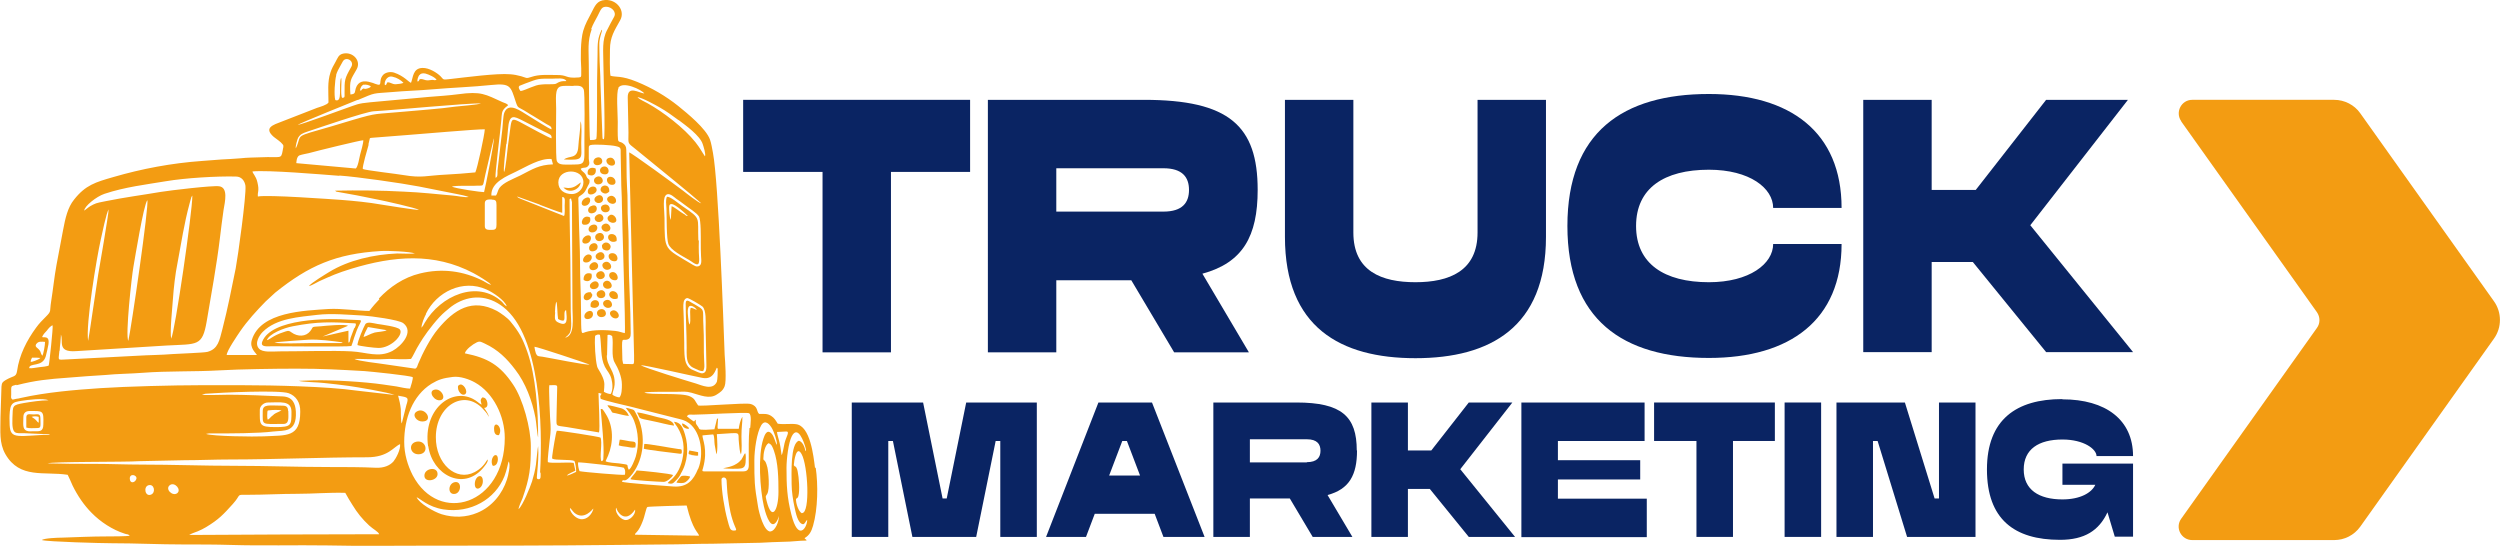 <?xml version="1.0" encoding="UTF-8"?>
<svg id="Layer_1" data-name="Layer 1" xmlns="http://www.w3.org/2000/svg" viewBox="0 0 102.67 22.43">
  <defs>
    <style>
      .cls-1, .cls-2 {
        fill: #f39c12;
      }

      .cls-2 {
        fill-rule: evenodd;
      }

      .cls-3 {
        fill: #0a2463;
      }
    </style>
  </defs>
  <g>
    <path class="cls-1" d="M33.47,19.21c-.06-.47-.19-1.72-.78-1.79-.2-.03-.51.02-.75-.02-.09-.14-.13-.23-.27-.32-.16-.1-.28-.08-.49-.08-.12-.08-.03-.32-.36-.41-.22-.06-2.06.11-2.15.06-.14-.19-.12-.27-.33-.37-.35-.17-1.65-.04-1.88-.16.14-.04,1.11-.03,1.33-.03.27,0,.35-.03.61.04.34.09.73.28,1.04.07.14-.09.25-.16.32-.34.08-.2.02-1.02,0-1.29-.05-1.33-.25-7.07-.48-8.29-.03-.16-.07-.4-.12-.54-.16-.46-.94-1.09-1.31-1.39-.5-.4-1.08-.74-1.69-.99-.66-.27-.87-.18-1.09-.25-.04-.26-.02-.8-.02-1.07,0-.53.19-.79.42-1.21.22-.39-.14-.86-.62-.83-.34.02-.42.25-.56.52-.12.23-.26.47-.34.75-.11.39-.11,1.1-.08,1.54,0,.09,0,.15,0,.23,0,.11,0,.13-.1.14-.59.05-.42-.11-.94-.1-.36,0-.69-.03-1.01.08-.23.08-.2.03-.42-.03-.14-.04-.3-.07-.44-.08-.56-.05-1.87.13-2.51.2-.27.03-.22.03-.36-.12-.14-.14-.47-.35-.74-.34-.4.01-.38.39-.47.61-.08-.01-.28-.28-.7-.42-.17-.05-.35,0-.44.09-.24.26.03.51-.34.37-.07-.03-.1-.04-.18-.06-.26-.08-.51-.06-.61.25-.05.17,0,.23-.22.25-.04-.62.01-.59.26-1.04.19-.35-.16-.72-.55-.64-.2.04-.23.18-.32.34-.08.14-.16.28-.21.44-.13.39-.08.8-.08,1.23-.06.1-.35.18-.47.22l-1.44.56c-.37.14-.76.26-.34.63.11.09.29.2.37.31.06.07.01.14,0,.25-.07.38-.06.24-.91.28-.27.01-.55.01-.81.04-.27.02-.54.04-.8.05-.26.02-.52.04-.79.06-1.26.09-2.47.32-3.64.66-.73.21-1.15.33-1.62.93-.26.32-.36.77-.45,1.25-.09.48-.18.94-.27,1.43-.09.49-.14,1-.22,1.5-.07.43.03.38-.22.63-.15.15-.27.27-.4.45-.38.52-.69,1.12-.78,1.78-.04.26-.15.18-.47.37-.11.07-.16.1-.17.27l-.04,1.25c0,.59-.06,1.06.2,1.52.59,1.03,1.6.7,2.56.85.07.13.13.29.2.44.2.41.47.81.78,1.12.36.37.86.7,1.37.86.12.04.11,0,.2.08-.11.03-.77.03-.93.03-.63,0-1.23.03-1.85.05-.15,0-.75.02-.83.1.23.07,2.48.13,2.87.13.98,0,1.96.05,2.94.05.64,0,1.31,0,1.96.02,1.31.04,2.64,0,3.96.02,1.3.03,2.64.01,3.96.01,2.65,0,5.28,0,7.92-.03.66,0,1.32-.02,1.98-.02.65,0,1.3-.03,1.96-.03l1.96-.04c.31-.02.65-.03.96-.04.32,0,.63-.05.93-.05,0-.06-.05-.04-.08-.1.19-.11.28-.26.35-.51.2-.69.21-1.69.11-2.38ZM29.45,15.11l.02.03s0,.02,0,.02c-.02-.11.03.06,0,0,0,0,0,0,0,.01.01.06,0,.43-.03.51-.17.37-.63.14-.86.07-.37-.11-2.11-.64-2.26-.75.12-.02,2.11.44,2.53.52.46.09.54-.36.59-.42ZM28.79,10.51c.01.18.05.39-.12.43-.09.02-.15-.03-.21-.06-1.21-.73-1.16-.55-1.17-1.93,0-.33-.11-.89.11-.97.13-.04.29.12.37.18.11.08.21.14.32.23.2.16.53.35.62.51.08.17.07.82.07,1.07,0,.18,0,.35.01.53ZM28.98,13.49l.03,1.49c0,.15.01.32-.15.35-.09.02-.29-.09-.37-.12-.14-.05-.22-.12-.28-.23-.12-.18-.11-.65-.11-.9,0-.34-.02-.67-.02-1,0-.41-.09-.79.14-.84.06-.01.58.3.63.35.16.16.13.61.13.89ZM27.87,4.93c.29.22.88.64.99.99.03.09.14.43.09.5-.15-.22-.18-.31-.39-.58-.46-.58-1.33-1.25-1.97-1.6-.11-.06-.35-.17-.41-.25.2.02.75.33.91.42.28.16.53.34.77.52ZM25.39,3.61c.18-.3.98.08,1.07.23-.21-.02-.69-.35-.68.17l.03,1.43c0,.5-.06.4.3.69.18.15.36.29.54.44.58.48,1.67,1.35,2.15,1.78-.09,0-.65-.44-.75-.52-.33-.25-2.12-1.56-2.21-1.57l.2,8.33c0,.43.02.36-.19.36-.08,0-.18,0-.26-.01l-.03-.16c-.03-1.07-.03-.76.21-.84.16-.05.13-.23.13-.37,0-.89-.08-2.05-.08-2.96,0-.49,0-1.01-.03-1.49-.03-.49,0-.99-.04-1.47-.03-.5-.01-1-.03-1.51,0-.13-.06-.2-.13-.25-.11-.09-.2-.03-.21-.17-.02-.16-.01-.55-.01-.72,0-.29-.07-1.21.03-1.38ZM24.93,14.6l.02-.84c.07-.03.12,0,.19.04.07.33-.06.82.11,1.1.13.22.29.57.29.89,0,.15,0,.42-.1.53-.08,0-.23-.06-.29-.11,0-.11.08-.24.09-.41.04-.59-.33-.73-.32-1.21ZM24.75,15.49c-.09-.22-.2-.33-.23-.45-.07-.29-.11-.93-.08-1.25.07-.04.1-.07.2-.04.07.46.01.93.2,1.31.09.18.21.27.27.5.05.19.07.47-.03.62-.06.01-.22-.05-.28-.09.02-.26.05-.36-.05-.6ZM24.28,1.19c.07-.2.17-.35.26-.53.14-.27.16-.4.39-.38.2.02.41.22.28.43-.1.17-.18.34-.27.51-.23.42-.16.88-.16,1.41,0,.37.09,2.97.02,3.09-.07-.02-.05-.01-.06-.11l-.08-2.17c0-.4-.04-.8-.04-1.19,0-.46-.05-.49.09-.94.01-.04.03-.06,0-.09-.17.35-.17.56-.17,1.02,0,.38-.02.78-.02,1.15,0,.26.01,2.25-.03,2.31-.05.06-.18.05-.26.05-.03-.15-.05-2.92-.05-3.13,0-.55-.06-.92.12-1.42ZM24.16,6.81c.08-.1.02-.18.02-.3,0-.12,0-.28,0-.4,0-.1,0-.12.06-.15.16-.05.89,0,1.04.04.23.05.21.08.21.31,0,.36.02.69.02,1.04,0,.35.03.69.03,1.04,0,.53.16,5.15.12,5.29-.12-.02-.22-.07-.39-.09-.35-.04-.91-.06-1.23.05-.18.06-.17.18-.18-.95,0-.65-.04-1.25-.04-1.89,0-.63-.04-1.29-.05-1.91l-.02-.75c.01-.13.2-.09.33-.38.12-.26.14-.2.13-.37-.17-.14-.09-.12-.17-.24-.06-.09-.16-.12-.19-.22.12-.08.21,0,.31-.12ZM15.58,12.29c-.15.16-.27.29-.41.48-.46,0-1.13-.11-1.68-.08-.96.07-2.8.1-3.15,1.28-.1.33.18.53.21.61h-.03s-.01,0-.02,0c0,0-.01,0-.02,0,0,0-.05,0-.07,0h-1.1c0-.17.45-.82.55-.97.31-.45.67-.84,1.05-1.23l.39-.36c1.38-1.11,2.5-1.6,4.33-1.71.28-.02,1.22.02,1.41.1-.24.02-.48,0-.73,0-.95.04-1.99.27-2.79.76-.11.07-.77.46-.83.58.08-.01.32-.15.42-.2.51-.23.73-.33,1.31-.51,1.74-.53,3.4-.68,5.03.18.15.08.66.38.72.48-.11-.03-.21-.1-.32-.16-.83-.42-1.7-.53-2.6-.31-.67.16-1.25.56-1.69,1.03ZM16.12,14.41c-.57.3-1.08.05-1.69.02-.73-.04-2.09,0-2.94,0-.29,0-.71.06-.86-.12-.19-.22.03-.55.16-.68.57-.57,1.51-.61,2.24-.7.58-.07,1.31,0,1.89.03.31.02,1.45.17,1.64.31.46.35-.07.94-.44,1.14ZM15.13,5.93c.01-.06.03-.12.04-.17.03-.11,0-.08.09-.1l1.53-.12c.44-.03,2.8-.24,3.12-.23-.01.23-.31,1.62-.39,1.77-.39.04-.81.07-1.19.09-.83.04-.99.15-1.76.02-.21-.04-1.6-.2-1.67-.25-.03-.07.19-.83.24-1ZM14.79,6.35c-.03.12-.09.51-.18.57l-2.44-.22s0-.27.13-.32c.12-.04.25-.06.38-.09.32-.09,2.16-.54,2.24-.53.01.1-.1.48-.13.59ZM19.47,7.63c.46-.03.33.1.46-.45l.35-1.5c.04.06-.35,2.05-.4,2.21-.07.01-1.22-.15-1.32-.23.25-.05.64-.02.91-.03ZM20.19,8.2c.17,0,.2.04.2.22v.81c0,.15-.03.21-.18.21-.14,0-.3.02-.3-.15v-.94c0-.16.13-.16.28-.16ZM17.49,12.89c.43-.9,1.52-1.44,2.49-1,.26.11.76.45.83.69-.1-.05-.12-.11-.19-.18-1.01-.93-2.53-.26-3.18.86-.05.09-.06.12-.13.2,0-.17.12-.44.19-.57ZM20.51,7.72c-.07.1-.08.23-.14.31h-.19c-.03-.55.67-.81,1.01-.98.44-.21.99-.56,1.46-.52l.06.22c-.58.02-.82.19-1.35.46-.31.15-.69.29-.85.51ZM20.8,5.92c.03-.19.04-.4.06-.59.05-.68.24-.56.62-.37l.84.43c.26.13.35.13.33.29-.08,0-.98-.5-1.17-.6-.42-.23-.46-.23-.51.09l-.11.82c-.02.19-.1.98-.16,1.08-.04-.08.07-.99.09-1.16ZM22.17,8.41c.15.06.83.32.92.33v-.65c.15,0,.1.2.1.35,0,.08.02.4-.03.43l-1.64-.65c-.06-.03-.27-.09-.28-.15l.92.33ZM22.79,12.83c0-.09.02-.37.06-.44.04.08.04.56.07.71.05.03.16.09.23.06.08-.06-.03-.41.1-.42.03.35.1.72-.35.49-.15-.08-.11-.22-.1-.41ZM23.3,13.79s.06-.06.08-.09c.13-.17.06-.63.06-.89,0-.45-.01-.83-.01-1.28,0-1.09-.04-2.17-.04-3.28,0-.09,0-.08.06-.1t.04.15c0,.06,0,.13,0,.19l.02,4.17c0,.4.11,1.12-.3,1.21.04-.05.04-.03.09-.08ZM23.49,7.97c-.32,0-.56-.17-.56-.48,0-.59,1.03-.6,1.03,0,0,.29-.25.48-.47.48ZM23.56,3.52c.21,0,.34-.01.41.15.06.12.03,1.86.03,2.14,0,1.02.08.94-.7.95-.2,0-.36,0-.43-.14-.06-.12-.03-1.88-.03-2.15,0-.4-.07-.84.18-.92.12-.04.39-.02.53-.02ZM21.32,3.53s.21-.08.25-.1c.57-.21.49-.2,1.14-.2.16,0,.48-.05.55.1-.09,0-.19,0-.27.03-.09.03-.12.07-.19.09-.1.02-.42,0-.55.02-.18.01-.29.06-.45.12-.1.04-.33.14-.42.15-.05-.05-.11-.16-.05-.21ZM17.22,3.09c.06-.08.14-.09.25-.07.15.04.41.16.46.26-.12.03-.09,0-.18,0-.05,0-.11.02-.17.02-.18,0-.18-.07-.34-.05-.05.08-.03.08-.09.1-.03-.07.03-.21.07-.27ZM16.12,3.15c.19.04.34.14.45.25-.03.03-.25.06-.32.06-.16,0-.19-.08-.34-.08-.05.07-.02.1-.1.12-.05-.09.05-.41.31-.35ZM14.95,3.48c.07-.02.23.02.28.07-.03.07-.2.1-.23.1-.07,0-.04-.04-.12.01-.08.06.03.04-.1.06.02-.12.07-.22.17-.25ZM13.8,3.09c.04-.14.11-.27.18-.39.03-.05.06-.11.1-.18.13-.22.48-.02.35.22-.29.51-.28.53-.28,1.11,0,.13.02.16-.1.17-.08-.13,0-.72-.04-.83-.12.31.08,1.04-.24.92-.06-.19-.02-.82.04-1.02ZM14.69,4.11c.78-.33.58-.26,1.42-.33.54-.05,1.08-.06,1.63-.11.81-.07,1.69-.1,2.44-.18.79-.08.79.05,1,.69.1.3.09.19.45.42.09.06.18.11.28.17l.54.33c.1.06.21.08.2.21-.08,0-.8-.47-.97-.57-.26-.15-.79-.58-.97-.11-.05.13-.06.51-.08.68l-.2,1.71c0,.1.02.26-.08.28-.03-.13.21-1.98.24-2.38.02-.23,0-.35.16-.5l.12-.1c-.04-.06-.14-.09-.22-.12-.73-.33-.88-.46-1.83-.33-.38.05-.82.08-1.21.11l-2.4.22c-.53.05-.55.09-1.04.26-.16.06-1.81.66-1.94.67.04-.06,2.39-1,2.46-1.03ZM12.25,5.65c.08-.14.19-.18.36-.24.45-.15,2.4-.82,2.73-.84.76-.04,3.95-.35,4.41-.32-.11.05-.91.11-1.06.13-.61.09-1.52.15-2.15.21-1.16.11-1.01.03-2.03.33-.3.09-.6.18-.9.27-1.63.47-1.17.29-1.46.9-.03-.06.06-.37.1-.45ZM13.94,7.21c.73.05,2.54.31,3.27.45l1.56.31c.15.03.36.07.48.12-.17.03-.49-.05-.67-.06-.69-.06-1.28-.13-2-.16-.92-.05-1.88-.06-2.82-.04.02.02,0,0,.05.04l.83.15c.3.06.59.12.89.18.26.05,1.56.34,1.68.42-.07.02-1.37-.19-1.56-.22-.5-.09-1.11-.15-1.63-.19-.44-.03-3.02-.22-3.43-.14-.02-.2.07-.22-.02-.59-.06-.26-.2-.36-.2-.44.67-.06,2.78.12,3.56.18ZM2.45,14.41c0-.12.02-.23.03-.34l.02-.27s0-.01,0-.02c0,0,0,0,0-.02,0,0,0-.01,0-.02.12.26-.18.74.63.68l3.71-.23c1.27-.07,1.47.05,1.65-1,.18-1.07.41-2.32.54-3.4.05-.39.09-.77.15-1.16.06-.35.2-.93-.18-.98-.27-.04-2.02.17-2.39.23-.76.13-1.47.22-2.26.38-.18.04-.37.06-.52.14-.19.09-.24.16-.37.25,0-.18.5-.58.83-.69.84-.28,1.7-.38,2.54-.52.77-.13,2.07-.21,2.86-.19.23,0,.36.18.39.38.04.39-.31,2.92-.4,3.39-.2.96-.3,1.53-.55,2.51-.12.45-.17.8-.61.92-.16.04-1.15.07-1.42.09-.49.04-.98.04-1.46.07l-2.89.15c-.43.02-.34.06-.31-.36ZM4.14,9.83c.05-.23.23-1.09.32-1.23.01.16-.39,2.46-.43,2.69-.05.29-.39,2.67-.41,2.71-.11-.65.35-3.42.52-4.17ZM5.48,10.95c.07-.39.41-2.5.57-2.73.08.19-.66,5.26-.78,5.78-.13-.22.14-2.67.21-3.05ZM7.1,12.3c.03-.45.1-1.07.19-1.5.17-.89.26-1.57.5-2.46l.07-.25s.02-.03.02-.03c0,0,0,0,.01-.01,0,0,0-.01.01-.02,0,.69-.71,5.57-.87,5.88-.06-.28.05-1.29.07-1.61ZM1.5,14.12c.07-.11.21-.09.35-.08,0,.13-.06.48-.11.57-.11-.14-.02-.16-.21-.32-.06-.05-.09-.08-.04-.17ZM1.32,14.69c.16,0,.18-.01.34.01l-.05.04c-.07.04-.28.13-.35.12,0-.06.03-.13.06-.18ZM1.88,14.63c.04-.15.08-.33.11-.49.01-.1.02-.19-.04-.25-.03-.03-.06-.03-.11-.04-.02,0-.03,0-.06,0-.04,0-.02,0-.05-.01.04-.11.13-.19.2-.27.05-.07.15-.19.23-.21.03.05-.14,1.63-.16,1.65-.02.03-.33.07-.39.07-.12.01-.31.06-.41.04-.01-.24.55-.02.68-.49ZM.68,15.82c.78-.2,1.29-.25,2.12-.31.26-.02.51-.04.77-.06.25-.02.51-.03.76-.05.5-.05,1.02-.05,1.53-.09,1.03-.08,2.11-.04,3.15-.1.87-.05,2.27-.07,3.17-.07,1.07,0,1.73.04,2.79.1.26.02,1.85.18,1.98.25.02.06-.08.39-.11.47-.14,0-.41-.06-.56-.09-.18-.03-.36-.05-.55-.08-.76-.11-2.07-.19-2.86-.17-.18,0-.41.02-.6.02.13.05.84.06,1.05.09.35.04.67.07,1.01.12.3.04,1.66.27,1.87.37l-1.57-.18c-1.18-.17-3.42-.22-4.65-.22h-1.77c-1.08,0-3.02.05-4.08.12-1.06.07-2.23.17-3.26.4-.07.02-.14.03-.21.04-.14.03-.14.05-.18,0-.04-.04-.02-.1-.02-.18,0-.38-.03-.33.21-.4ZM11.24,17.72c.4-.05.96.07.91-.82-.02-.34-.14-.6-.54-.62-.64-.03-1.58-.07-2.21-.07-.22,0-.98.03-1.11,0l.14-.04c.68-.05,3.05-.16,3.43-.02.29.11.48.37.47.76,0,1.07-.56.96-1.5,1.01-.38.02-2.1,0-2.37-.1l.12-.02s.1,0,.15,0c.68,0,1.9,0,2.5-.08ZM10.67,16.83c0-.16.17-.3.33-.3.5,0,.97-.1.97.38,0,.56,0,.63-.65.63-.7,0-.65-.09-.65-.71ZM.39,17.19c0-.16.01-.44.08-.55.08-.14.25-.15.42-.18.24-.04.9-.12,1.1-.02-.31,0-.7.06-1,.11-.5.09-.46.1-.48.62-.03.72.14.61.48.62.35.01.7.04,1.06.04-.03.02,0,.01-.07.03h-.22c-1.29.08-1.37.15-1.37-.67ZM1.78,17.43c0,.32-.18.28-.4.28-.11,0-.19.02-.29-.02-.18-.07-.13-.31-.13-.57,0-.15.09-.24.25-.24.55,0,.59-.04.57.54ZM5.6,19.67c-.05.16-.27.21-.27-.02s.32-.14.27.02ZM6.21,20.31c-.25.11-.33-.31-.12-.38.24-.08.32.29.12.38ZM7.27,20.26c-.19.13-.51-.18-.29-.34.2-.14.49.2.29.34ZM11.66,21.95l-3.89.02c.09-.06.22-.1.35-.15.12-.05.24-.11.34-.17.53-.32.71-.52,1.1-.95.38-.42.1-.38.64-.38.66,0,1.33-.04,2-.04.66,0,1.33-.06,1.98-.04.09.17.19.33.29.49.2.33.41.59.69.85.16.15.39.26.41.36-1.31,0-2.59.01-3.9.01ZM16.16,18.95c-.15.17-.39.27-.71.26-.63-.03-1.29-.03-1.92-.03-1.29,0-2.58-.05-3.87-.05s-2.57-.05-3.85-.05c-.65,0-1.29-.03-1.94-.03-.65,0-1.27,0-1.91-.02.16-.08,3.23-.05,3.74-.09l1.88-.04c.63,0,1.24-.03,1.87-.03,1.82,0,3.78-.09,5.62-.09.88,0,1.09-.43,1.36-.54.03.22-.17.59-.27.71ZM16.46,16.8c-.02-.19-.06-.37-.11-.55.34.06.42.06.38.24-.01.05-.02.08-.04.14l-.19.76c-.05-.08-.03-.46-.04-.59ZM16.6,18.15c0-.96.34-1.9,1.12-2.39.3-.18.48-.23.87-.28.31-.04.69.1.92.23.75.42,1.22,1.38,1.22,2.27,0,2.76-2.7,3.59-3.78,1.54-.21-.41-.35-.88-.35-1.37ZM20.82,19.69c-.19.59-.61,1.12-1.22,1.37-.45.19-.97.21-1.46.06-.32-.1-.93-.45-1.03-.7.14.05.47.4,1.1.5,1.11.17,2.13-.41,2.51-1.37.1-.26.15-.57.17-.6.09.13-.02.59-.07.74ZM22.2,19.42c0,.1.03.28-.09.26-.09-.02-.06-.05-.05-.25.03-.33.07-.77.04-1.11-.02.04-.07.63-.09.76-.03.23-.1.49-.16.69-.09.27-.37.96-.55,1.14-.02-.05.12-.36.16-.45.3-.86.34-1.25.34-2.14,0-.73-.32-1.93-.73-2.53-.53-.79-1.03-1.09-1.98-1.28.04-.16.32-.37.49-.45.14-.07.21,0,.33.05.54.25.91.62,1.25,1.07.42.54.7,1.28.83,1.98.03.15.08.75.11.8,0-1.14-.1-2.52-.44-3.5-.2-.57-.34-.82-.7-1.26-.11-.14-.39-.34-.55-.43-1.02-.54-1.76-.06-2.43.75-.3.36-.62.97-.81,1.43-.03.08-.04.16-.12.19,0,0-1.11-.16-1.24-.18-.23-.04-1.12-.13-1.25-.22h.2c.68.01.59.03,1.23,0,.22,0,.6.03.89,0,.09-.13.16-.3.24-.44.08-.14.16-.27.25-.41.21-.32.62-.85.91-1.09.14-.11.2-.18.37-.29.66-.42,1.4-.39,2.02.1,1.53,1.19,1.62,4.93,1.51,6.79ZM22.01,14.52c-.02-.06-.06-.22-.06-.28.11,0,2.02.64,2.26.73-.12.04-1.61-.27-1.93-.32-.12-.02-.22,0-.26-.12ZM23.84,21.32c-.26-.04-.47-.36-.43-.46.07.06.11.14.19.21.39.31.75-.17.75-.17,0,0,0,0,.02-.01-.05.22-.26.47-.53.43ZM23.74,18.99c.08-.02,1.8.18,1.88.22l.04.07c.02.06.02.16,0,.22-.12.02-1.68-.11-1.86-.15-.04-.1-.07-.25-.06-.37ZM25.64,21.35c-.22-.06-.41-.37-.33-.5.01.13.35.7.77.08.04.18-.22.48-.44.42ZM26.08,21.97c-.01-.06.03-.07.07-.12.09-.09.18-.28.23-.41.11-.26.15-.59.21-.62.04-.02,1.45-.06,1.61-.06.25,1.03.48,1.1.51,1.24l-2.63-.04ZM28.66,19.27c-.18.44-.43.75-1,.71-.25-.02-2.05-.14-2.12-.2.07-.16.07.09.34-.21.53-.59.64-1.5.39-2.25-.05-.14-.11-.27-.18-.39-.05-.09-.05-.1-.17-.13-.07-.02-.16-.05-.22-.05.12.16.25.3.34.53.18.47.21.98.07,1.47-.03.1-.19.52-.29.54-.12-.23.1-.19-.4-.26-.1-.01-.48-.03-.55-.09.03-.08.07-.14.1-.22.23-.55.23-1.22-.1-1.73-.11-.17-.12-.21-.2-.19.04.5.15,1.52.11,1.99,0,.09,0,.13-.08.15-.09-.15.05-.78-.04-.97-.07-.04-1.74-.3-1.79-.28-.04.03-.17.86-.19,1.03-.01.1-.01.1.01.12.12.07.75.02.9.09.04.07.08.36.07.45-.08.03-.33.17-.38.14.08-.07.25-.14.35-.19l-.07-.32c-.23-.04-.9.03-1.06-.03-.02-.13.05-.62.06-.77.03-.26.07-.51.05-.77-.02-.19-.08-1.53-.05-1.62.38-.01.32-.02.32.21l-.02.87c0,.69-.1.55.43.64l1.31.22c.05-.12-.02-1.37-.02-1.62.06,0,.08.02.13.03,0,0-.04.05-.04.06-.03.06-.02.03,0,.15.19.08.97.26,1.23.32.41.11.8.2,1.22.31.21.06.42.1.63.16.24.06.37.08.55.21.5.38.61,1.29.38,1.86ZM30.13,21.79c-.16,0-.17-.14-.25-.42-.13-.47-.25-1.2-.25-1.68,0-.1.19-.13.21.04.01.11.01.24.02.34.01.23.05.44.08.66.03.2.08.42.14.61.12.39.24.45.06.45ZM30.78,17.58c-.02.23-.03.44-.03.66,0,.23,0,.45,0,.68,0,.24.04.44-.23.44h-1.6c-.1,0-.08-.04-.05-.13.22-.78-.04-1.22-.02-1.35l.44-.04c.06.1.04.3.06.42l.07.39s0,.01,0,.01c.07-.11.03-.69.02-.83,1.1-.06.84-.14.91.39.02.15.02.32.08.44.05-.18.02-.53.02-.72,0-.42.04-.55.04-.82-.08.1-.14.37-.15.49h-.85s-.01.01-.02-.04c0-.03,0-.03,0-.06l.02-.33c-.06.03-.04,0-.09.21-.02.08-.04.16-.06.24l-.36.02c-.33,0-.23-.02-.33-.15-.09-.12-.07-.1-.08-.26-.09.03.02.02-.07.07-.02,0-.27-.19-.29-.21.06-.1.13-.07.27-.07.38,0,2.18-.11,2.28-.06.12.06.06.46.05.6ZM31.64,21.83c-.27,0-.47-.77-.51-1.03-.15-.87-.15-1.06-.15-1.9,0-.42.1-1.13.28-1.43.16-.27.36-.04.46.15.07.14.19.46.19.65-.08-.09-.1-.34-.24-.48-.18-.17-.27.08-.32.23-.23.69-.14,2.07.02,2.77.03.14.23.96.48.68.06-.06.12-.18.13-.28.03.22-.16.63-.33.63ZM31.51,19.18c-.09-.37-.16-.22-.16-.35,0-.21.06-.54.21-.63.13.04.17.17.22.3.18.5.19,1.16.19,1.7,0,.74-.27,1.25-.49.36-.06-.23-.02-.18.03-.28.11-.2.05-.9,0-1.11ZM32.1,18.7c-.03-.18-.04-.33-.08-.5-.02-.11-.11-.37-.11-.46l.38-.02c.16,0,0,.2-.07.48-.03.12-.07.42-.12.49ZM32.5,21.13c-.18-.7-.2-1.21-.2-1.91,0-.37.08-1.05.22-1.31.25-.47.5.25.56.47,0,.02.02.06.02.08,0,.06,0,.04-.02.07-.03-.17-.12-.39-.27-.43-.36.11-.3,1.37-.3,1.78,0,.29.06.68.12.95.05.23.13.67.35.7.08-.01.11-.14.17-.18,0,.32-.37.91-.65-.22ZM32.94,21.08c-.14-.05-.26-.41-.25-.59.06-.05.08-.04.1-.13.06-.21.02-.76-.03-.99,0-.03-.03-.13-.05-.16-.05-.09-.07-.02-.11-.11.01-.18.11-.84.32-.45.26.46.36,2.42.02,2.42Z"/>
    <path class="cls-1" d="M14.38,13.13c-.93-.07-3.24-.05-3.61.9-.09.24.22.19.4.19.5,0,3.07.03,3.26-.01.05-.09.14-.53.36-.94.09-.17.02-.11-.41-.14ZM14.01,14.09s-.03,0-.07,0h-1.25c-.34,0-1.14.04-1.42-.02.05-.03,1.25-.11,1.4-.12.44-.02.94.05,1.4.11-.04.03.04,0-.06.03ZM14.55,13.47l-.15.4c-.06.23-.03.17-.09.2v-.49s-1.06.24-1.06.24l1.04-.44c-.11-.08-.93,0-1.12.02-.43.03-.27,0-.43.2-.18.23-.51.24-.77.05-.13-.1-.17-.06-.35,0-.39.12-.56.31-.66.32.09-.26.69-.5,1.06-.57,1.03-.2,1.59-.18,2.58-.12.04.06,0,.1-.04.2Z"/>
    <path class="cls-1" d="M28.68,9.87c-.04-.98.14-.86-.65-1.4-.18-.12-.49-.4-.64-.39-.06.13-.03.31-.02.49.01.35,0,1.24.08,1.45.1.26.55.48.87.67.07.04.26.2.34.16.09-.04.04-.37.04-.47-.01-.17,0-.33,0-.5ZM28.15,8.83s-.05-.03-.08-.05c-.13-.07-.39-.29-.49-.31l-.03.56c-.06-.11-.07-.38-.07-.52,0-.36.51.13.6.2l.17.16c-.06,0-.04,0-.1-.03Z"/>
    <path class="cls-1" d="M28.89,13.42c-.05-.79.12-.64-.47-.98-.11-.06-.26-.19-.26.03,0,.62.04,1.21.04,1.81,0,.24-.02.53.11.69.08.1.11.11.24.17.11.05.21.11.33.1.06-.13.05-.19.04-.38-.03-.49,0-.99-.03-1.43ZM28.36,12.67c-.05.13.03.49-.04.66-.04-.05-.05-.22-.06-.3-.01-.14-.08-.57.19-.45.09.04.16.13.17.14-.11-.01-.19-.11-.27-.06Z"/>
    <path class="cls-1" d="M17.59,18.33c.17,1.17,1.43,1.84,2.24.9.04-.05.25-.28.19-.36-.13.22-.28.39-.53.52-.76.4-1.6-.35-1.59-1.44,0-1.29,1.16-1.99,1.93-1.16.07.08.21.21.23.33.02-.06-.03-.13-.06-.19-.04-.07-.08-.12-.12-.18,0,0,.01,0,.02,0,0,0,.16,0,.11-.23-.03-.12-.07-.19-.2-.2-.11.11-.06.16-.03.3-.11-.05-.2-.16-.36-.24-.9-.46-2.05.45-1.84,1.94Z"/>
    <path class="cls-1" d="M15.48,13.3c-.14-.02-.4-.11-.48.02-.07.12-.32.7-.32.85.07.04.7.12.87.12.52,0,1.04-.56.87-.76-.1-.12-.76-.2-.95-.23ZM15.38,13.66c-.18.05-.31.14-.45.18.03-.14.12-.29.18-.41l.77.13c-.08.06-.39.07-.51.1Z"/>
    <path class="cls-1" d="M11.83,16.87c0-.15-.07-.21-.22-.21-.54,0-.82-.08-.82.23,0,.6-.08.52.85.52.25,0,.2-.26.2-.54ZM11.25,17.02c-.19.14-.18.2-.26.21-.02-.07-.02-.24-.01-.31.01-.08.02-.06.09-.07.14-.02.35-.02.49,0-.08.06-.21.09-.32.17Z"/>
    <path class="cls-1" d="M27.64,19.51c-.08-.06-1.29-.18-1.49-.19-.06.12-.23.28-.26.36.07.04,1.2.11,1.37.11.12,0,.34-.18.38-.28Z"/>
    <path class="cls-1" d="M27.96,19.45c.29-.47.33-1.1.17-1.61-.1-.33-.19-.49-.45-.52.03.05.01.04.05.09.28.38.4.82.32,1.31-.06.4-.22.77-.53,1.02-.05.04-.07.06-.1.1.2.06.23,0,.33-.1.1-.1.14-.15.21-.28Z"/>
    <path class="cls-1" d="M26.46,18.23l-.02.2c.17.05,1.13.16,1.45.2.08.01.12.02.11-.1,0-.09-.03-.08-.14-.09-.3-.04-1.25-.22-1.4-.21Z"/>
    <path class="cls-1" d="M27.68,17.48c-.02-.25-.49-.3-.68-.35-.16-.04-.72-.2-.84-.19.17.27-.06.21.67.36.26.05.6.15.85.18Z"/>
    <path class="cls-1" d="M1.08,17.15v.41c.13.04.29.02.43.02.19,0,.15-.06.15-.39,0-.23-.12-.17-.28-.17s-.3-.06-.3.13ZM1.59,17.11v.25c-.06-.03-.03-.02-.08-.07-.07-.08-.12-.11-.21-.17.09-.03.19-.03.29,0Z"/>
    <path class="cls-1" d="M17.1,18.14c-.37.08-.25.58.16.51.37-.07.23-.59-.16-.51Z"/>
    <path class="cls-1" d="M23.87,5.87c0-.21.04-.77-.03-.89,0,.34-.07.7-.09,1.04-.03.54-.37.35-.59.53.84.04.71-.03.71-.68Z"/>
    <path class="cls-1" d="M17.34,17.31c.5,0,.11-.64-.24-.4-.19.13,0,.4.24.4Z"/>
    <path class="cls-1" d="M17.43,19.52c-.02.32.54.23.54-.05,0-.33-.53-.24-.54.05Z"/>
    <path class="cls-1" d="M30.46,18.86c-.05.06-.13.14-.2.18-.12.08-.27.13-.42.16l-.14.03s-.01,0-.02,0c.12.02.66.04.78,0,.11-.03.15-.11.16-.24,0-.11.03-.3-.02-.38-.05.06-.09.17-.14.24Z"/>
    <path class="cls-1" d="M24.95,16.63c0,.07.08.12.13.2.08.13.02.11.2.14.13.03.43.11.55.11-.06-.14-.17-.28-.34-.32-.13-.03-.43-.12-.54-.12Z"/>
    <path class="cls-1" d="M18.68,19.8c-.3.06-.3.55.02.48.25-.06.27-.53-.02-.48Z"/>
    <path class="cls-1" d="M25.45,18.06l-.04.23c.12.04.2.04.33.06.09.01.21.05.3.03h.05c.06-.28-.04-.23-.24-.26-.08-.01-.36-.08-.41-.06Z"/>
    <path class="cls-1" d="M18.11,16.43c.24-.07-.01-.52-.29-.42-.25.08.03.5.29.42Z"/>
    <path class="cls-1" d="M19.5,19.85c-.02.36.33.23.33-.09,0-.34-.31-.23-.33.09Z"/>
    <path class="cls-1" d="M27.96,19.57s-.17.2-.18.25c.13.02.27.04.37-.02.06-.04.18-.14.19-.23-.1-.03-.32-.06-.38,0Z"/>
    <path class="cls-1" d="M19.1,16.19c.15-.1-.08-.49-.24-.38-.05.03-.06.04-.05.13,0,.12.15.34.29.25Z"/>
    <path class="cls-1" d="M24.57,9.58c-.23.08-.12.39.11.31.23-.08.11-.39-.11-.31Z"/>
    <path class="cls-1" d="M24.63,12.71c-.21.08-.11.38.15.3.2-.06.09-.39-.15-.3Z"/>
    <path class="cls-1" d="M25.07,7.26c-.23,0-.17.33.06.33h.02c.21,0,.15-.33-.09-.33Z"/>
    <path class="cls-1" d="M25.11,10.4c-.2.03-.13.33.13.33.21,0,.13-.37-.13-.33Z"/>
    <path class="cls-1" d="M24.49,7.27c-.19.1-.08.36.15.29.23-.07.08-.41-.15-.29Z"/>
    <path class="cls-1" d="M24.79,9.21c-.21.12,0,.38.2.28.19-.09,0-.4-.2-.28Z"/>
    <path class="cls-1" d="M24.85,12.34c-.19.1-.02.37.2.29.19-.07.03-.41-.2-.29Z"/>
    <path class="cls-1" d="M24.85,10.76c-.23.08-.07.38.15.31.21-.06.05-.38-.15-.31Z"/>
    <path class="cls-1" d="M24.5,7.77c-.04-.19-.36-.12-.36.1s.4.1.36-.1Z"/>
    <path class="cls-1" d="M24.44,11.08c.24-.08.1-.42-.13-.28-.19.12-.11.36.13.28Z"/>
    <path class="cls-1" d="M24.61,6.77c.22-.06.13-.39-.12-.29-.19.07-.15.37.12.29Z"/>
    <path class="cls-1" d="M24.43,10.3c.21-.09.11-.4-.12-.29-.19.09-.15.4.12.29Z"/>
    <path class="cls-1" d="M24.8,8.41c-.22.06-.12.36.13.3.2-.05.11-.37-.13-.3Z"/>
    <path class="cls-1" d="M25.03,8.06c-.24.11.02.37.19.3.19-.07.02-.4-.19-.3Z"/>
    <path class="cls-1" d="M24.76,12.23c.19-.07.09-.38-.13-.3-.24.09-.11.38.13.3Z"/>
    <path class="cls-1" d="M24.85,7.16c.23,0,.17-.36-.06-.32-.2.03-.22.32.06.32Z"/>
    <path class="cls-1" d="M24.58,10.38c-.25.12-.06.38.15.28.2-.09.06-.39-.15-.28Z"/>
    <path class="cls-1" d="M24.53,8.82c-.23.13-.05.37.15.28.21-.09.06-.4-.15-.28Z"/>
    <path class="cls-1" d="M25.08,10.16c.02-.17-.24-.31-.36-.08,0,.11.03.17.14.2.11.03.2-.02.21-.12Z"/>
    <path class="cls-1" d="M25.02,11.85c.23-.06.03-.41-.17-.3-.18.1-.06.36.17.3Z"/>
    <path class="cls-1" d="M24.24,11.8c.04.09.18.09.25.05.2-.11.07-.38-.14-.27-.07.04-.16.11-.11.23Z"/>
    <path class="cls-1" d="M24.08,10c.23-.04.26-.38.04-.33-.23.05-.3.37-.04.33Z"/>
    <path class="cls-1" d="M24.58,12.4c-.07-.14-.38-.09-.32.2.19.12.42-.02.32-.2Z"/>
    <path class="cls-1" d="M24.17,12.78c-.22.07-.24.36,0,.32.26-.04.23-.4,0-.32Z"/>
    <path class="cls-1" d="M25.05,12.01c-.11.14.09.34.31.25.09-.27-.22-.38-.31-.25Z"/>
    <path class="cls-1" d="M25.03,8.85c-.12.07-.08.17-.03.23.05.05.17.1.26.05.15-.08-.05-.4-.23-.29Z"/>
    <path class="cls-1" d="M24.68,7.72c-.05.11.03.18.1.21.12.05.18-.01.24-.06.03-.31-.28-.3-.34-.15Z"/>
    <path class="cls-1" d="M25.15,6.8c.21-.02.09-.37-.12-.32-.25.05-.09.35.12.32Z"/>
    <path class="cls-1" d="M24.73,11.45c.22-.08.07-.4-.14-.29-.21.1-.08.37.14.29Z"/>
    <path class="cls-1" d="M25.13,12.76c-.2.09.02.37.2.31.2-.07,0-.4-.2-.31Z"/>
    <path class="cls-1" d="M25.12,11.18c-.18.04-.12.33.14.33.21,0,.09-.39-.14-.33Z"/>
    <path class="cls-1" d="M24.37,9.54c.23-.05.21-.37-.03-.31-.24.06-.22.36.03.31Z"/>
    <path class="cls-1" d="M24.99,9.67c-.08.16.12.34.33.23.06-.33-.28-.33-.33-.23Z"/>
    <path class="cls-1" d="M24.28,8.46s-.06.02-.1.08c-.08.13.02.28.21.2.2-.08.14-.4-.1-.28Z"/>
    <path class="cls-1" d="M24.07,10.78c.25,0,.32-.32.11-.33-.19-.01-.36.33-.11.33Z"/>
    <path class="cls-1" d="M24,9.23h.04c.15,0,.24-.14.19-.3-.3-.16-.44.3-.24.3Z"/>
    <path class="cls-1" d="M24.08,8.44c.21-.07.21-.4,0-.32-.26.09-.25.4,0,.32Z"/>
    <path class="cls-1" d="M24.33,12.11l-.07-.11c-.28-.02-.32.21-.27.28.1.13.32,0,.34-.18Z"/>
    <path class="cls-1" d="M24.53,8.04c-.24.12-.07.37.14.28.19-.08.08-.39-.14-.28Z"/>
    <path class="cls-1" d="M24.46,6.92c-.18-.08-.37,0-.32.24.19.12.38,0,.32-.24Z"/>
    <path class="cls-1" d="M24.29,11.24c-.25-.08-.34.1-.32.26.2.13.39-.02.32-.26Z"/>
    <path class="cls-1" d="M20.49,17.87c.19-.32-.2-.64-.2-.27,0,.14.03.29.2.27Z"/>
    <path class="cls-1" d="M20.39,18.7c-.14-.07-.27.26-.15.43.23.02.25-.38.15-.43Z"/>
    <path class="cls-1" d="M23.36,7.72h-.04l-.18-.02c.24.28.68.08.71-.21-.12.08-.25.23-.49.23Z"/>
    <path class="cls-1" d="M28.4,18.69c.08,0,.19.04.27.02v-.14s-.36-.07-.36-.07c-.05.14-.05.16.09.18Z"/>
    <path class="cls-1" d="M28.29,17.61v-.04s-.16-.17-.28-.18c0,.15.15.23.28.22Z"/>
  </g>
  <g>
    <path class="cls-3" d="M39.83,7.06h-3.24v7.41h-2.81v-7.41h-3.26v-2.96h9.32v2.96Z"/>
    <path class="cls-3" d="M51.65,7.8c0,1.9-.61,2.99-2.27,3.44l1.91,3.23h-3.07l-1.76-2.96h-3.08v2.96h-2.81V4.1h6.41c3.5,0,4.67,1.07,4.67,3.7ZM47.78,8.69c.78,0,1.05-.37,1.05-.89s-.27-.89-1.05-.89h-4.4v1.78h4.4Z"/>
    <path class="cls-3" d="M52.77,4.1h2.81v5.45c0,1.59,1.16,2.04,2.55,2.04s2.55-.46,2.55-2.04v-5.45h2.81v5.63c0,3.7-2.28,4.98-5.36,4.98s-5.36-1.27-5.36-4.98v-5.63Z"/>
    <path class="cls-3" d="M70.18,3.86c3.35,0,5.45,1.57,5.45,4.68h-2.81c0-.81-.96-1.57-2.64-1.57-1.84,0-2.99.76-2.99,2.31s1.16,2.31,2.99,2.31c1.67,0,2.64-.76,2.64-1.57h2.81c0,3.11-2.1,4.68-5.45,4.68-3.53,0-5.81-1.57-5.81-5.42s2.28-5.42,5.81-5.42Z"/>
    <path class="cls-3" d="M79.33,7.8h1.81l2.89-3.7h3.36l-4.01,5.15,4.22,5.21h-3.57l-3.01-3.7h-1.69v3.7h-2.81V4.1h2.81v3.7Z"/>
    <g>
      <path class="cls-3" d="M37.91,16.53l.8,3.94h.17l.8-3.94h2.9v5.52h-1.5v-3.94h-.19l-.8,3.94h-2.62l-.8-3.94h-.19v3.94h-1.5v-5.52h2.9Z"/>
      <path class="cls-3" d="M47.31,16.53l2.16,5.52h-1.69l-.36-.95h-2.46l-.36.95h-1.64l2.15-5.52h2.2ZM46.82,19.53l-.54-1.42h-.19l-.54,1.42h1.26Z"/>
      <path class="cls-3" d="M55.73,18.5c0,1.01-.32,1.59-1.21,1.83l1.02,1.72h-1.63l-.94-1.58h-1.64v1.58h-1.5v-5.52h3.41c1.86,0,2.48.57,2.48,1.97ZM53.67,18.98c.42,0,.56-.2.56-.47s-.14-.47-.56-.47h-2.34v.95h2.34Z"/>
      <path class="cls-3" d="M57.82,18.5h.96l1.54-1.97h1.79l-2.14,2.74,2.25,2.78h-1.9l-1.6-1.97h-.9v1.97h-1.5v-5.52h1.5v1.97Z"/>
      <path class="cls-3" d="M62.48,16.53h5.06v1.58h-3.56v.79h3.38v.79h-3.38v.79h3.65v1.58h-5.15v-5.52Z"/>
      <path class="cls-3" d="M72.9,18.11h-1.73v3.94h-1.5v-3.94h-1.74v-1.58h4.96v1.58Z"/>
      <path class="cls-3" d="M74.79,22.05h-1.5v-5.52h1.5v5.52Z"/>
      <path class="cls-3" d="M78.23,16.53l1.22,3.94h.18v-3.94h1.5v5.52h-2.81l-1.21-3.94h-.19v3.94h-1.5v-5.52h2.81Z"/>
      <path class="cls-3" d="M84.7,16.4c1.78,0,2.9.84,2.9,2.33h-1.5c0-.28-.51-.68-1.4-.68-.98,0-1.59.4-1.59,1.23s.62,1.23,1.59,1.23c.73,0,1.2-.27,1.35-.6h-1.35v-.87h2.9v3h-.75l-.3-1c-.35.75-.94,1.13-1.95,1.13-1.87,0-3-.84-3-2.89s1.21-2.89,3.09-2.89Z"/>
    </g>
  </g>
  <path class="cls-2" d="M89.58,4.98c-.26-.37,0-.88.45-.88h5.83c.43,0,.83.21,1.07.55l5.49,7.72c.33.46.33,1.08,0,1.54l-5.49,7.72c-.25.35-.65.55-1.07.55h-5.83c-.45,0-.72-.51-.45-.88l5.57-7.83c.14-.19.14-.45,0-.65l-5.57-7.83h0Z"/>
</svg>